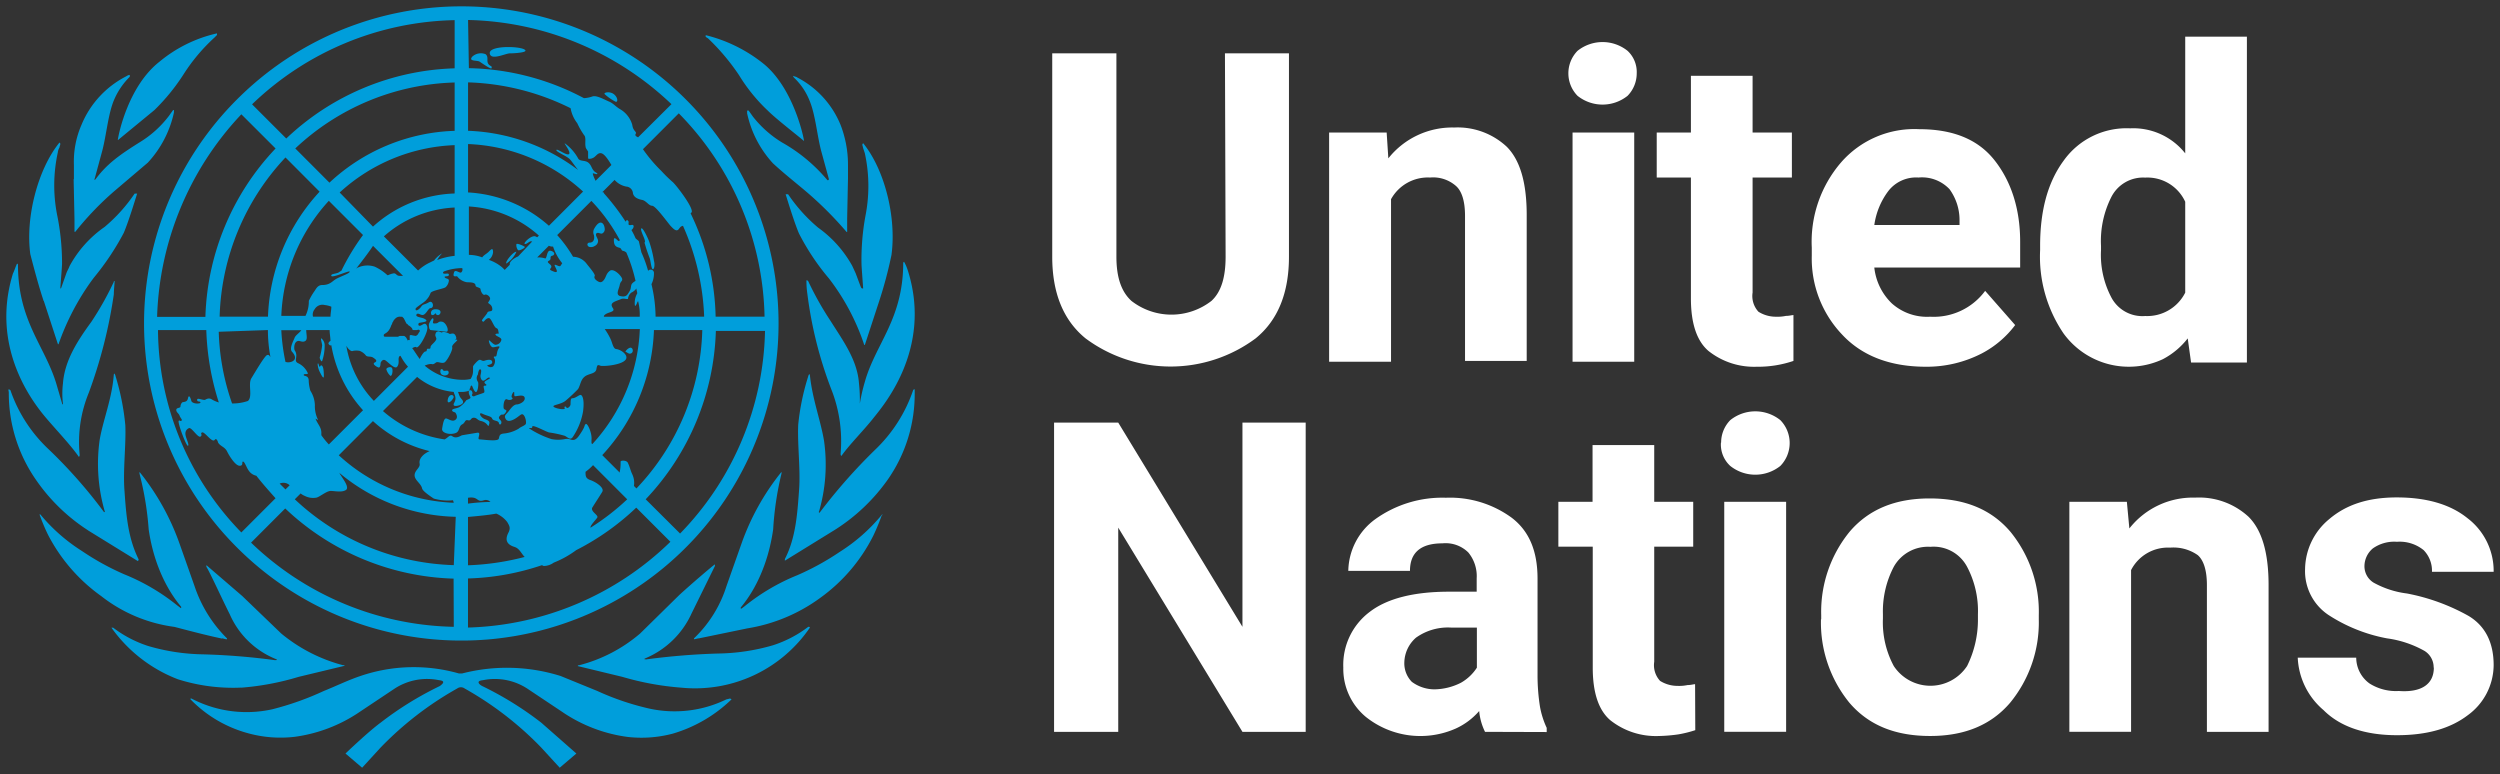 <svg xmlns="http://www.w3.org/2000/svg" viewBox="0 0 1970.132 610" version="1.1" id="svg932"><rect x="0" y="0" width="1970.132" height="610" fill="#333333" stroke="none"/><defs id="defs923" fill="#ffffff"><style id="style921">.cls-1{fill:#009edb}</style></defs><path d="m 965.322,42.022 h 50.448 v 160.285 c 0,28.235 -8.541,49.926 -26.269,64.366 a 112.356,112.356 0 0 1 -134.016,0 C 837.758,252.232 829.217,230.542 829.217,202.307 V 42.022 h 50.571 v 160.285 c 0,16.406 3.963,27.651 11.829,34.81 a 51.339,51.339 0 0 0 63.075,0 c 7.865,-7.22 11.153,-19.049 11.153,-34.81 z m 161.606,97.885 a 33.12,33.12 0 0 0 -30.724,17.082 v 128.086 h -48.789 V 104.421 h 45.348 l 1.321,20.37 a 64.304,64.304 0 0 1 51.892,-24.302 56.716,56.716 0 0 1 41.385,15.116 c 10.507,10.507 15.761,28.235 15.761,53.858 V 284.431 h -48.605 V 170.108 c 0,-11.829 -2.642,-19.694 -7.251,-23.657 a 27.283,27.283 0 0 0 -20.339,-6.544 z m 109.038,-82.124 a 25.255,25.255 0 0 1 7.22,-17.727 31.553,31.553 0 0 1 39.418,0 22.797,22.797 0 0 1 7.22,17.727 25.255,25.255 0 0 1 -7.22,17.727 31.553,31.553 0 0 1 -39.418,0 25.255,25.255 0 0 1 -7.22,-17.727 z m 51.892,46.638 v 180.654 h -48.605 V 104.421 Z m 125.475,180.009 a 86.702,86.702 0 0 1 -28.911,4.578 57.699,57.699 0 0 1 -38.097,-12.474 Q 1332.53,264.675 1332.53,235.15 v -95.243 h -26.945 V 104.421 H 1332.53 V 59.749 h 48.605 v 44.672 h 30.969 v 35.486 h -30.969 v 90.634 a 18.25,18.25 0 0 0 4.609,15.116 25.654,25.654 0 0 0 13.795,3.933 32.413,32.413 0 0 0 7.865,-0.645 c 2.642,0 4.609,-0.645 5.93,-0.645 z m 174.725,-28.266 a 78.284,78.284 0 0 1 -26.269,22.336 94.536,94.536 0 0 1 -44.027,10.507 c -28.235,0 -50.571,-8.541 -66.332,-25.623 a 86.855,86.855 0 0 1 -23.657,-61.754 v -6.544 a 95.796,95.796 0 0 1 23.012,-67.008 76.563,76.563 0 0 1 61.724,-26.269 c 26.299,0 46.085,7.865 59.143,24.302 13.057,16.437 20.339,38.097 20.339,64.366 v 20.37 h -114.937 a 46.085,46.085 0 0 0 13.795,28.235 41.508,41.508 0 0 0 30.201,10.507 50.294,50.294 0 0 0 43.351,-20.37 z m -76.194,-116.258 a 27.651,27.651 0 0 0 -23.657,10.507 57.73,57.73 0 0 0 -11.153,26.914 h 67.162 v -3.933 a 41.292,41.292 0 0 0 -7.896,-24.302 29.802,29.802 0 0 0 -24.456,-9.186 z m 214.819,145.814 -2.642,-19.049 a 60.31,60.31 0 0 1 -19.694,16.437 63.536,63.536 0 0 1 -78.191,-20.37 107.532,107.532 0 0 1 -18.434,-65.687 v -3.287 c 0,-27.651 5.899,-49.926 18.434,-67.008 a 60.863,60.863 0 0 1 52.568,-25.623 52.23,52.23 0 0 1 43.351,19.725 V 28.872 h 48.605 v 256.849 z m -70.971,-88.668 a 71.893,71.893 0 0 0 7.896,36.868 27.651,27.651 0 0 0 26.945,15.116 33.519,33.519 0 0 0 31.522,-18.434 v -71.586 a 32.721,32.721 0 0 0 -31.522,-19.049 28.051,28.051 0 0 0 -26.945,15.761 76.809,76.809 0 0 0 -7.896,38.097 z m -626.76,135.982 v 243.699 h -49.834 l -97.885,-160.93 v 160.93 H 830.661 V 333.035 h 50.571 l 97.885,160.93 v -160.93 z m 141.328,243.699 a 46.546,46.546 0 0 1 -4.609,-16.406 54.258,54.258 0 0 1 -18.434,13.795 68.851,68.851 0 0 1 -70.941,-9.217 49.158,49.158 0 0 1 -17.697,-38.835 52.23,52.23 0 0 1 21.015,-44.027 c 13.795,-10.507 34.81,-15.761 62.4,-15.761 h 21.691 v -10.507 a 29.31,29.31 0 0 0 -6.575,-20.37 25.378,25.378 0 0 0 -20.37,-7.22 q -25.623,0 -25.623,21.691 h -48.605 a 51.4,51.4 0 0 1 21.015,-40.555 90.634,90.634 0 0 1 55.855,-17.082 82.431,82.431 0 0 1 51.892,15.761 c 13.795,10.507 20.37,26.269 20.37,47.959 v 76.256 a 159.117,159.117 0 0 0 1.966,24.978 68.268,68.268 0 0 0 5.254,16.406 v 3.287 z m -39.941,-33.489 a 47.406,47.406 0 0 0 21.046,-5.254 36.223,36.223 0 0 0 12.474,-11.829 v -31.553 h -19.724 a 43.259,43.259 0 0 0 -28.235,7.896 26.637,26.637 0 0 0 -9.217,19.725 20.8,20.8 0 0 0 5.899,15.085 30.109,30.109 0 0 0 17.727,5.93 z m 205.633,32.168 a 93.492,93.492 0 0 1 -13.15,3.287 123.939,123.939 0 0 1 -15.761,1.321 57.852,57.852 0 0 1 -38.097,-12.474 q -13.795,-11.859 -13.795,-41.385 V 430.828 H 1228.07 v -35.394 h 26.945 v -44.672 h 48.605 v 44.672 h 30.724 v 35.394 h -30.724 v 90.634 a 18.25,18.25 0 0 0 4.609,15.116 25.931,25.931 0 0 0 13.795,3.933 32.413,32.413 0 0 0 7.865,-0.645 c 2.642,0 4.609,-0.676 5.93,-0.676 z m 20.37,-226.617 a 25.255,25.255 0 0 1 7.22,-17.727 31.553,31.553 0 0 1 39.418,0 25.808,25.808 0 0 1 0,36.131 31.645,31.645 0 0 1 -39.418,0 22.828,22.828 0 0 1 -7.374,-18.403 z m 51.216,46.638 v 181.269 h -48.758 V 395.435 Z m 27.651,92.631 v -3.287 a 99.79,99.79 0 0 1 22.336,-65.687 c 15.116,-17.758 36.131,-26.299 63.075,-26.299 27.651,0 48.605,8.541 63.721,26.299 a 99.636,99.636 0 0 1 22.336,65.687 v 3.287 a 99.759,99.759 0 0 1 -22.52,65.656 c -15.116,17.727 -36.131,26.269 -63.075,26.269 -27.651,0 -48.605,-8.541 -63.721,-26.269 a 99.913,99.913 0 0 1 -22.336,-65.687 z m 48.635,-3.963 v 3.287 a 72.723,72.723 0 0 0 8.541,37.452 34.595,34.595 0 0 0 57.791,0 82.093,82.093 0 0 0 8.541,-37.452 v -3.287 a 74.597,74.597 0 0 0 -8.541,-37.421 29.802,29.802 0 0 0 -28.911,-15.761 30.877,30.877 0 0 0 -28.88,15.761 75.826,75.826 0 0 0 -8.541,37.421 z m 226.279,-52.537 a 32.659,32.659 0 0 0 -30.724,17.697 v 127.441 h -48.635 V 395.435 h 45.317 l 1.966,21.015 a 63.628,63.628 0 0 1 51.923,-24.302 57.484,57.484 0 0 1 42.03,15.116 c 10.508,10.507 15.761,28.235 15.761,53.858 v 115.613 h -48.605 V 461.122 c 0,-11.829 -2.642,-19.694 -7.22,-23.657 a 33.304,33.304 0 0 0 -21.691,-5.899 z m 207.722,94.506 a 15.177,15.177 0 0 0 -7.251,-13.15 82.769,82.769 0 0 0 -29.556,-9.862 127.349,127.349 0 0 1 -46.085,-18.434 41.477,41.477 0 0 1 -18.434,-36.131 51.8,51.8 0 0 1 19.049,-39.418 c 13.15,-11.183 30.201,-17.082 53.213,-17.082 23.012,0 42.03,5.254 55.825,16.437 a 52.23,52.23 0 0 1 20.523,42.183 h -48.605 a 23.227,23.227 0 0 0 -6.575,-17.082 29.894,29.894 0 0 0 -21.015,-6.575 29.187,29.187 0 0 0 -19.049,5.254 18.434,18.434 0 0 0 -6.575,13.795 15.147,15.147 0 0 0 7.22,13.15 72.815,72.815 0 0 0 26.269,8.541 160.285,160.285 0 0 1 48.635,17.727 c 13.119,7.896 19.694,21.015 19.694,38.773 a 49.158,49.158 0 0 1 -20.37,39.418 c -13.795,10.507 -32.168,15.761 -55.825,15.761 -24.978,0 -44.672,-6.575 -57.822,-19.725 a 57.361,57.361 0 0 1 -20.37,-41.385 h 46.085 a 25.193,25.193 0 0 0 10.508,20.37 38.896,38.896 0 0 0 23.012,5.899 c 17.727,1.321 27.651,-5.254 27.651,-18.434 z" id="path927" stroke-width="3.072" fill="#ffffff"/><path class="cls-1" d="m 572.491,551.111 a 93,93 0 0 1 -61.109,7.22 208.92,208.92 0 0 1 -40.709,-13.826 l -28.911,-11.798 a 141.328,141.328 0 0 0 -77.515,-1.997 h -2.642 a 130.022,130.022 0 0 0 -77.516,1.997 c -9.832,3.287 -19.049,7.865 -28.88,11.798 a 230.765,230.765 0 0 1 -40.739,14.471 93.615,93.615 0 0 1 -61.078,-7.22 l -2.642,-1.321 c -0.645,0 -0.645,0 -0.645,0.645 a 99.36,99.36 0 0 0 46.085,26.945 96.011,96.011 0 0 0 36.131,2.611 119.115,119.115 0 0 0 51.247,-19.694 l 27.651,-18.434 a 46.823,46.823 0 0 1 34.779,-6.483 c 6.575,0.645 1.321,3.933 0.676,4.578 a 261.672,261.672 0 0 0 -46.761,28.911 c -9.862,7.22 -27.651,24.302 -27.651,24.302 L 285.38,605 299.85,589.208 a 261.734,261.734 0 0 1 60.433,-46.638 4.977,4.977 0 0 1 5.899,0 261.734,261.734 0 0 1 60.433,46.638 L 441.087,605 454.205,593.817 426.554,569.514 a 261.672,261.672 0 0 0 -46.638,-28.911 c -1.321,-0.645 -5.899,-3.933 0.676,-4.578 a 46.853,46.853 0 0 1 34.81,6.544 l 27.651,18.434 a 118.992,118.992 0 0 0 51.216,19.694 95.98,95.98 0 0 0 36.131,-2.611 111.926,111.926 0 0 0 46.085,-26.945 2.274,2.274 0 0 0 -1.321,-0.645 l -2.611,0.645 m 64.366,-57.146 a 92.447,92.447 0 0 1 -27.651,14.471 161.544,161.544 0 0 1 -43.351,6.544 546.879,546.879 0 0 0 -56.501,4.609 c -1.321,0 -1.966,0 -1.321,-0.645 A 69.404,69.404 0 0 0 544.963,483.488 l 18.434,-37.452 v -1.29 c -1.29,0.645 -19.694,16.406 -28.235,24.302 l -30.724,30.201 A 119.822,119.822 0 0 1 456.479,524.228 h -0.645 l -0.645,0.645 35.209,8.51 a 224.282,224.282 0 0 0 46.638,8.541 109.499,109.499 0 0 0 101.173,-47.284 c 0,-0.676 -0.645,-0.676 -1.321,-0.676 m 57.822,-88.023 a 139.024,139.024 0 0 1 -32.843,28.911 206.862,206.862 0 0 1 -33.519,18.434 163.326,163.326 0 0 0 -41.385,24.333 l -2.611,1.966 c -0.676,0 -0.676,0 -0.676,-0.676 0,-0.676 19.725,-20.339 25.623,-61.724 a 246.71,246.71 0 0 1 6.575,-44.027 v -1.321 a 191.377,191.377 0 0 0 -31.522,56.501 l -11.829,33.489 a 97.394,97.394 0 0 1 -24.302,39.941 l -1.321,1.29 v 0.676 c 1.321,0 2.611,-0.676 3.933,-0.676 l 38.097,-7.865 a 132.941,132.941 0 0 0 57.822,-24.302 134.446,134.446 0 0 0 41.385,-48.605 163.849,163.849 0 0 0 6.575,-15.792 c 1.29,-1.29 0.645,-1.29 0,-0.645 m 24.948,-98.53 a 116.565,116.565 0 0 1 -30.201,47.284 438.056,438.056 0 0 0 -43.351,49.158 c 0,0.645 -1.321,0 -0.676,-0.645 a 132.664,132.664 0 0 0 3.933,-55.855 c -2.612,-15.761 -9.217,-32.843 -11.153,-51.892 l -0.645,-0.645 c 0,0.645 -0.676,1.29 -0.676,1.966 a 185.662,185.662 0 0 0 -7.865,38.097 c -0.676,15.761 1.966,36.131 0.645,51.892 -1.321,18.434 -2.642,37.452 -11.153,53.858 v 1.321 l 39.388,-24.302 a 147.473,147.473 0 0 0 41.415,-39.203 117.671,117.671 0 0 0 21.506,-68.974 v -2.642 a 2.366,2.366 0 0 0 -1.321,0.676" id="path929" stroke-width="3.072" fill="#ffffff"/><path class="cls-1" d="m 677.596,317.919 v 0 a 122.894,122.894 0 0 0 -0.676,-15.761 c -1.29,-18.434 -12.474,-33.519 -22.336,-49.158 a 248.4,248.4 0 0 1 -17.727,-31.522 2.274,2.274 0 0 0 -1.321,-0.645 66.332,66.332 0 0 0 0.676,10.507 321.368,321.368 0 0 0 19.694,77.515 111.557,111.557 0 0 1 6.544,48.482 c 0,1.321 0,1.321 0.645,1.966 5.93,-8.541 17.758,-20.37 24.978,-29.556 7.22,-9.186 46.638,-53.858 27.651,-115.613 a 39.173,39.173 0 0 0 -3.287,-7.896 l -0.645,0.676 c 0,44.641 -21.691,63.721 -30.232,93.922 a 143.971,143.971 0 0 0 -3.933,17.082 m 0.645,-91.956 -3.933,-10.538 -2.673,-5.807 a 90.911,90.911 0 0 0 -26.914,-30.201 127.81,127.81 0 0 1 -23.657,-26.299 h -1.966 c 0.645,1.966 6.575,21.691 10.507,30.877 a 184.956,184.956 0 0 0 23.657,35.486 l 1.966,2.612 a 177.213,177.213 0 0 1 25.623,49.158 0.645,0.645 0 0 0 0.645,0.645 l 11.183,-34.165 a 333.197,333.197 0 0 0 9.832,-36.868 c 3.963,-29.556 -5.254,-67.008 -22.336,-88.023 a 2.274,2.274 0 0 0 -0.645,1.321 l 0.645,2.611 1.321,3.963 a 121.02,121.02 0 0 1 0.645,48.605 190.179,190.179 0 0 0 -3.257,38.742 c 0,1.966 1.29,18.434 1.29,19.049 0,0.614 -0.645,0 -1.29,0 M 625.581,61.07 a 50.817,50.817 0 0 1 12.474,18.434 c 4.609,11.153 5.899,27.651 9.217,39.941 l 5.93,21.66 c 0,0.676 -0.676,1.321 -1.321,0.676 A 128.855,128.855 0 0 0 616.364,112.317 86.026,86.026 0 0 1 593.383,91.948 l -3.287,-4.609 a 0.922,0.922 0 0 0 -1.321,0 v 1.966 a 84.152,84.152 0 0 0 20.37,39.418 c 8.541,7.896 17.727,15.116 26.269,22.336 a 285.729,285.729 0 0 1 31.553,31.522 c 0,0 0.645,0.676 0.645,0 v -10.507 l 0.645,-31.522 v -10.507 a 86.671,86.671 0 0 0 -5.807,-31.522 73.122,73.122 0 0 0 -34.165,-37.452 c -0.645,-0.645 -1.966,-0.645 -3.287,-1.321 a 1.997,1.997 0 0 0 0.676,1.321 M 558.082,30.347 a 172.328,172.328 0 0 1 24.333,28.911 134.876,134.876 0 0 0 22.981,28.235 c 5.899,5.93 23.657,19.725 28.235,23.657 -0.645,-5.254 -9.217,-42.706 -32.168,-61.109 A 117.671,117.671 0 0 0 556.115,27.705 v 1.321 l 1.966,1.321 m -367.914,511.578 a 211.992,211.992 0 0 0 45.225,-8.541 l 35.486,-8.541 h 0.645 a 0.645,0.645 0 0 0 -0.645,-0.645 h -0.676 a 127.318,127.318 0 0 1 -48.605,-24.978 l -30.724,-29.556 -28.235,-24.302 v 1.321 c 2.611,3.933 12.474,25.623 18.434,37.421 a 67.039,67.039 0 0 0 36.868,35.486 c 0.645,0.645 0,0.645 -1.321,0.645 a 532.04,532.04 0 0 0 -56.501,-4.578 161.575,161.575 0 0 1 -43.351,-6.575 92.816,92.816 0 0 1 -27.651,-14.471 h -1.321 a 114.599,114.599 0 0 0 52.353,40.678 143.602,143.602 0 0 0 49.926,6.575 M 174.959,503.09 c 1.321,0 1.966,0.676 3.933,0.676 v -0.676 l -1.29,-1.29 a 104.46,104.46 0 0 1 -24.302,-39.941 l -11.829,-33.489 a 191.469,191.469 0 0 0 -31.553,-56.501 v 1.321 a 244.774,244.774 0 0 1 7.251,44.027 c 5.899,40.709 25.623,60.433 25.623,61.078 0,0.645 0,1.321 -0.676,0.645 l -2.611,-1.966 A 164.309,164.309 0 0 0 98.12,452.673 204.68,204.68 0 0 1 64.6,434.239 138.256,138.256 0 0 1 31.757,405.358 h -0.645 a 155.922,155.922 0 0 0 6.575,15.761 135.89,135.89 0 0 0 42.03,48.605 118.685,118.685 0 0 0 57.791,24.302 c 12.504,3.287 24.978,6.575 37.452,9.217 M 69.209,417.863 108.627,442.165 a 2.274,2.274 0 0 0 0.645,-1.321 c -8.541,-17.082 -9.862,-35.455 -11.153,-53.858 -1.321,-16.437 1.29,-36.131 0.645,-51.892 a 192.544,192.544 0 0 0 -7.773,-38.865 c 0,-0.645 -0.645,-1.29 -0.645,-1.966 l -0.645,0.676 v 0 c -1.321,19.049 -8.541,36.131 -11.183,51.892 a 134.569,134.569 0 0 0 3.933,55.825 c 0.676,0.676 -0.645,1.321 -0.645,0.676 A 388.161,388.161 0 0 0 38.455,354.173 114.967,114.967 0 0 1 8.223,307.535 2.212,2.212 0 0 0 6.932,306.859 c -0.676,0 0,1.321 0,2.642 a 119.299,119.299 0 0 0 21.66,68.974 145.445,145.445 0 0 0 40.739,39.418 m -7.22,-57.822 c 0.645,-0.645 0.645,-0.645 0.645,-1.966 A 102.094,102.094 0 0 1 69.977,309.501 382.938,382.938 0 0 0 89.701,231.986 c 0,-3.287 0.645,-9.217 0.645,-10.507 -0.645,0 -0.645,0 -0.645,0.645 A 243.177,243.177 0 0 1 71.943,253.676 C 61.436,268.116 50.928,283.878 49.607,302.281 a 64.519,64.519 0 0 0 0,15.761 0.645,0.645 0 0 1 -0.645,0.645 v -0.645 L 44.353,302.281 C 35.136,272.049 14.152,253.123 14.152,208.328 l -0.676,-0.645 c -1.29,2.611 -1.966,5.254 -3.257,7.865 -19.079,61.754 19.694,106.426 27.651,115.643 7.957,9.217 18.434,20.339 24.302,28.88 M 34.522,237.178 45.675,271.342 a 0.645,0.645 0 0 0 0.645,-0.645 195.74,195.74 0 0 1 25.623,-49.158 l 1.966,-2.642 a 207.138,207.138 0 0 0 23.657,-35.455 c 3.933,-9.217 9.862,-28.911 10.507,-30.877 h -1.966 a 126.857,126.857 0 0 1 -23.657,26.269 89.621,89.621 0 0 0 -27.651,30.877 c -0.645,1.966 -1.966,3.933 -2.612,5.899 l -3.933,11.183 c 0,0 -0.676,1.321 -0.676,0 0,-1.321 1.321,-16.437 1.321,-19.049 a 190.486,190.486 0 0 0 -3.994,-38.957 120.866,120.866 0 0 1 0.645,-48.605 9.217,9.217 0 0 1 1.321,-3.933 c 0,-0.645 0.645,-1.966 0.645,-2.642 0,-0.676 0,-0.645 -0.645,-1.29 -17.082,21.015 -26.945,59.112 -22.981,88.023 3.257,12.474 6.544,24.948 10.507,36.868 m 23.626,-95.919 0.676,31.553 v 9.832 h 0.645 A 238.906,238.906 0 0 1 90.224,150.507 L 116.492,128.171 A 84.459,84.459 0 0 0 137.077,88.66 v -1.936 h -0.645 l -3.287,4.578 a 82.769,82.769 0 0 1 -22.336,20.37 c -15.761,9.862 -26.269,17.082 -35.486,29.556 -0.645,0.676 -1.321,0.676 -0.645,-0.645 l 5.899,-21.691 c 3.287,-12.474 4.609,-28.88 9.217,-39.941 A 56.685,56.685 0 0 1 102.267,60.517 v -1.444 c -1.321,0 -1.966,0.645 -3.287,1.321 a 75.058,75.058 0 0 0 -34.81,38.097 72.661,72.661 0 0 0 -5.93,31.522 v 11.153 m 34.84,-30.877 v 0 L 121.715,86.725 a 160.592,160.592 0 0 0 23.012,-28.266 144.032,144.032 0 0 1 24.302,-28.88 l 1.966,-1.997 V 26.291 A 108.239,108.239 0 0 0 125.679,48.627 C 101.346,67.676 93.48,105.097 92.835,110.351 M 357.027,314.079 c 1.966,-2.642 -2.642,-4.609 -3.963,0 -1.321,4.609 1.997,3.287 3.963,0 m 49.926,-115.613 c -1.966,-0.676 -9.217,7.865 -7.896,9.217 a 21.814,21.814 0 0 0 7.896,-9.217 m 1.321,-1.321 c 1.29,0.645 5.899,-1.966 5.254,-2.642 -0.645,-0.676 -6.575,-3.287 -6.575,-1.966 a 6.145,6.145 0 0 0 1.321,4.609 m 88.668,81.448 c 2.642,-0.645 1.966,-4.609 0,-4.609 -1.966,0 -4.609,3.287 -3.933,3.287 0.676,0 2.611,1.966 3.933,1.321 m -32.198,-87.408 c -1.966,0 -2.611,1.997 -0.645,3.287 a 5.407,5.407 0 0 0 4.609,-0.645 4.424,4.424 0 0 0 2.611,-3.933 c 0,-1.997 -2.611,-4.609 -1.321,-5.93 1.29,-1.321 3.287,0.676 4.609,0 a 3.595,3.595 0 0 0 1.966,-3.287 c 0,-1.29 -0.645,-5.254 -3.287,-5.254 -2.642,0 -5.254,5.254 -5.254,5.254 a 5.715,5.715 0 0 0 0,4.609 c 0.676,2.612 0,5.899 -3.287,5.899" id="path931" stroke-width="3.072" fill="#ffffff"/><path class="cls-1" d="m 508.095,191.799 a 121.481,121.481 0 0 0 3.963,11.829 c 0.645,1.966 1.321,9.217 2.611,8.541 1.29,-0.676 1.321,-4.609 0.676,-6.575 a 85.565,85.565 0 0 0 -3.287,-13.795 c -0.676,-2.642 -5.254,-12.474 -6.575,-11.829 -1.321,0.645 1.966,6.575 2.611,9.217 0.645,2.642 -0.645,1.321 0,2.642 M 485.113,80.15 c 1.966,0.645 1.966,-3.287 -1.321,-5.899 -3.287,-2.611 -8.541,-1.321 -7.22,0 a 40.186,40.186 0 0 0 8.541,5.899 M 386.583,51.915 c -4.609,-2.642 -0.645,-6.575 -3.933,-9.217 a 10.016,10.016 0 0 0 -10.507,1.966 c -3.287,3.963 3.933,2.642 5.899,3.963 1.966,1.321 8.541,5.899 9.217,5.254 a 1.26,1.26 0 0 0 -0.645,-1.966 M 412.882,38.765 c -5.899,-2.642 -27.651,-2.642 -26.914,3.287 0.737,5.93 12.474,0 15.761,0 3.287,0 16.406,-0.676 11.153,-3.287 m -59.819,253.531 c -1.29,-0.645 -3.257,0.645 -3.933,-0.645 -0.676,-1.29 -1.966,-0.676 -1.966,0 a 3.38,3.38 0 0 0 0.645,3.287 4.056,4.056 0 0 0 5.254,0 1.966,1.966 0 0 0 0,-2.642 m -12.474,-43.996 c 1.966,0 1.966,-1.321 2.642,-1.321 0.676,0 0,1.321 1.966,1.321 1.966,0 3.933,-4.609 -1.966,-4.609 -4.609,0 -3.963,4.609 -2.642,4.609 m 7.896,5.254 c -3.287,-0.676 -2.642,1.29 -5.254,1.29 -3.963,0.676 -0.676,-2.611 -1.966,-3.933 -0.676,-0.645 -2.642,2.642 -3.287,4.609 0,1.321 0,3.933 1.29,4.578 l 12.504,1.321 c 2.611,0 0,-7.22 -3.287,-7.865 m -40.739,42.675 c 1.321,0 1.966,-3.933 1.321,-5.899 -0.645,-1.966 -4.609,-0.645 -4.609,0.645 a 10.415,10.415 0 0 0 3.287,5.254 m -52.537,0 c 0,-1.29 0,-6.544 -1.321,-7.865 -1.321,-1.321 -1.321,0.645 -1.966,0.645 -0.645,0 -0.676,-2.611 -1.321,-2.611 -0.645,0 0,3.933 1.321,6.544 1.321,2.611 3.287,6.575 3.287,3.287 m -1.321,-11.798 a 37.145,37.145 0 0 0 1.966,-11.829 7.005,7.005 0 0 0 -2.611,-5.93 c -0.676,0 0,1.966 0.645,5.254 a 53.398,53.398 0 0 1 -1.966,9.862 c 0,0.645 1.321,3.933 1.966,2.642" id="path933" stroke-width="3.072" fill="#ffffff"/><path class="cls-1" d="m 186.88,431.566 a 249.905,249.905 0 1 0 0,-353.321 249.383,249.383 0 0 0 0,353.321 M 124.48,260.098 h 38.097 a 207.599,207.599 0 0 0 9.862,57.054 23.934,23.934 0 0 1 -5.93,-2.642 c -2.611,-1.321 -4.578,0.645 -5.254,0.645 -2.611,0 -5.899,-1.966 -5.899,0 0,1.966 2.611,0.676 2.611,1.997 0,1.321 -6.575,1.29 -7.22,-1.321 -0.645,-2.611 -1.966,-5.254 -2.611,-1.966 -0.645,3.287 -3.287,2.611 -4.609,3.287 a 5.039,5.039 0 0 0 -1.321,3.257 c 0,1.321 -3.287,0.676 -3.287,2.642 0,1.966 1.966,2.642 2.642,4.609 0.676,1.966 2.611,3.287 1.321,3.933 -1.29,0.645 -0.676,-0.645 -1.997,0 -1.321,0.645 5.93,20.37 7.251,19.694 1.321,-0.676 -1.997,-6.544 -1.997,-9.217 a 4.455,4.455 0 0 1 2.642,-4.609 c 1.966,-1.29 7.22,7.896 9.217,6.575 1.997,-1.321 -0.645,-2.612 1.321,-3.287 1.966,-0.676 7.896,8.541 9.862,5.93 1.321,-1.966 2.611,1.29 2.611,1.966 1.966,3.287 5.254,3.287 7.22,7.22 1.966,3.933 6.575,11.183 9.862,11.183 3.287,0 1.321,-3.287 2.642,-3.287 1.321,0 2.611,4.578 4.578,7.22 a 9.555,9.555 0 0 0 5.93,3.933 c 4.578,5.93 9.862,11.829 15.116,17.727 l -26.945,26.945 a 230.703,230.703 0 0 1 -65.687,-159.762 m 217.43,-54.504 -2.642,1.321 a 36.868,36.868 0 0 0 -9.832,6.544 l -26.945,-26.914 a 90.204,90.204 0 0 1 55.763,-22.735 v 38.097 a 53.336,53.336 0 0 0 -13.795,3.287 24.21,24.21 0 0 1 3.933,-5.254 21.261,21.261 0 0 0 -6.575,5.93 m -20.431,62.4 v 0 1.321 c 0,-1.321 -0.645,-1.966 -1.321,-3.287 -0.645,-0.676 -1.29,-1.321 -1.966,-1.321 h -3.165 l -1.29,0.645 h -9.217 c -1.29,0 -1.966,0 -1.966,-0.645 -0.645,-2.611 3.287,-0.645 5.93,-8.541 0.645,-0.645 0.645,-1.966 1.29,-2.611 l 0.676,-1.321 0.645,-0.676 0.645,-0.645 a 4.854,4.854 0 0 1 3.963,-1.321 h 1.321 l 1.29,1.321 1.966,3.933 c 0.676,0.676 1.321,0.676 1.321,1.321 a 9.217,9.217 0 0 1 2.642,1.966 l 0.645,0.676 v 0.645 c 0.645,0.645 0.645,0.645 1.321,0.645 h 2.611 c 1.321,-0.645 1.321,0 1.997,0 v 0.676 c 0,0.645 0,0.645 -0.676,1.321 0,0.645 -0.645,0.645 -0.645,1.29 -0.676,0.676 -1.321,1.321 -1.966,1.321 a 28.143,28.143 0 0 1 -3.287,-0.645 c -0.676,0 -1.321,0 -1.321,0.645 v 3.287 m -72.108,63.075 a 24.149,24.149 0 0 1 -2.611,-11.829 22.182,22.182 0 0 0 -3.533,-11.306 31.922,31.922 0 0 1 -1.321,-7.865 c 0,-4.609 -3.933,-3.287 -3.933,-4.609 0,-1.321 3.257,0 3.257,-1.321 a 15.669,15.669 0 0 0 -7.22,-7.712 c -3.287,-1.321 -1.966,-3.287 -1.966,-5.254 a 6.974,6.974 0 0 0 -1.321,-5.254 c -0.645,-2.642 0,-7.251 3.287,-7.251 1.321,0 3.287,1.321 5.254,0 1.966,-1.321 0.676,-5.254 0.676,-8.541 h 18.434 c 0,2.642 0.676,5.93 0.676,8.541 -1.321,0.676 -1.966,1.997 -1.321,2.642 0.645,0.645 1.321,1.321 1.966,0.645 a 101.572,101.572 0 0 0 25.009,51.339 l -26.945,26.945 a 71.494,71.494 0 0 1 -5.899,-7.251 v -1.966 c 0,-4.578 -3.287,-7.22 -4.609,-11.153 m -23.657,-44.672 a 155.4,155.4 0 0 1 -3.287,-24.978 h 15.761 c -1.29,1.997 -4.578,3.963 -5.254,5.93 -0.676,1.966 -4.578,8.541 -1.966,11.153 5.93,6.575 -1.321,9.217 -5.254,7.896 m 3.287,97.209 -3.287,3.287 -4.609,-4.578 a 7.159,7.159 0 0 1 7.896,1.29 M 269.004,213.429 c -0.676,0 -0.676,0.676 -1.321,0.676 -1.966,1.966 -7.22,1.29 -6.575,3.287 0.645,1.997 14.471,-4.609 14.471,-3.287 0,1.321 -5.93,3.287 -9.862,5.254 -3.933,1.966 -5.254,5.254 -11.829,5.254 -3.287,0 -4.609,2.611 -5.899,4.578 a 49.158,49.158 0 0 0 -4.609,7.896 25.869,25.869 0 0 1 -2.642,11.829 h -19.049 a 142.158,142.158 0 0 1 37.452,-90.665 l 26.945,26.945 a 178.197,178.197 0 0 0 -17.082,28.235 m 24.948,-19.694 23.657,23.657 h -2.642 c -2.611,0 -2.611,-1.997 -4.578,-1.997 -3.963,0.676 -4.609,1.997 -5.254,1.321 a 38.312,38.312 0 0 0 -9.862,-6.575 18.188,18.188 0 0 0 -13.15,0.676 c -0.645,0 -0.645,0.645 -1.29,0.645 4.578,-5.899 9.217,-11.829 13.119,-17.727 M 261.108,241.694 c 0,2.611 -0.645,5.254 -0.645,7.865 h -13.795 a 6.606,6.606 0 0 1 1.321,-5.899 7.066,7.066 0 0 1 7.865,-3.287 19.509,19.509 0 0 1 5.254,1.321 m 11.829,30.877 1.321,1.966 c 1.321,1.321 2.611,2.611 3.933,1.966 a 14.256,14.256 0 0 1 5.254,0 11.706,11.706 0 0 1 4.609,3.287 c 1.321,1.966 3.933,0.645 5.899,1.966 1.966,1.321 3.933,2.642 1.321,3.933 -2.611,1.29 2.612,3.963 3.287,3.963 0.676,0 1.321,-1.321 1.321,-3.287 0,-0.676 1.29,-3.287 3.287,-2.642 1.997,0.645 7.865,7.896 9.832,5.254 1.966,-2.642 0.676,-5.899 1.321,-7.22 a 1.413,1.413 0 0 1 1.321,-1.321 39.418,39.418 0 0 0 5.899,8.541 l -26.914,26.945 a 82.677,82.677 0 0 1 -21.691,-43.351 m 21.015,-93.953 -26.269,-26.914 a 141.912,141.912 0 0 1 90.604,-37.329 v 38.097 a 100.343,100.343 0 0 0 -64.519,26.269 M 259.603,143.932 232.689,116.987 A 190.885,190.885 0 0 1 358.287,65.003 v 38.097 a 151.375,151.375 0 0 0 -98.561,40.739 m -7.865,7.22 a 152.727,152.727 0 0 0 -40.678,98.5 H 173.085 A 190.793,190.793 0 0 1 224.977,124.084 Z M 211.121,260.098 a 116.166,116.166 0 0 0 1.966,21.046 c -0.645,0 -0.645,-1.997 -2.611,-1.321 -1.966,0.676 -9.217,13.119 -12.474,18.434 -2.642,4.578 1.29,14.44 -2.642,17.727 a 36.868,36.868 0 0 1 -11.829,1.966 h -0.645 A 186.215,186.215 0 0 1 172.378,261.449 Z M 357.611,493.965 A 236.756,236.756 0 0 1 197.848,427.633 l 26.914,-26.945 a 201.301,201.301 0 0 0 132.695,55.302 z m 0,-48.605 a 190.947,190.947 0 0 1 -125.291,-51.892 l 4.609,-4.609 a 13.027,13.027 0 0 0 3.287,1.966 14.44,14.44 0 0 0 9.217,1.321 c 2.642,-0.645 7.896,-5.254 11.183,-5.254 3.287,0 8.541,1.321 11.829,-0.645 3.287,-1.966 -1.997,-8.541 -3.963,-11.829 -0.645,-0.676 -0.645,-1.321 -1.29,-1.966 a 147.872,147.872 0 0 0 91.956,34.81 z m 0,-49.158 A 141.881,141.881 0 0 1 266.976,358.782 l 26.914,-26.945 a 101.664,101.664 0 0 0 44.672,23.657 c -5.899,2.611 -8.541,6.544 -7.865,9.832 0.676,3.287 -3.963,5.254 -3.963,9.217 0,3.963 5.254,6.575 5.93,10.507 0.645,1.966 5.254,5.254 9.217,7.865 a 39.941,39.941 0 0 0 15.116,1.321 z m -1.321,-52.537 c -1.966,-1.321 -3.287,1.321 -5.899,2.611 a 94.536,94.536 0 0 1 -48.605,-22.336 l 26.914,-26.914 a 53.582,53.582 0 0 0 28.911,11.829 c 0,1.29 1.321,2.611 1.321,5.254 0,2.642 -1.966,3.933 -1.321,5.254 0.645,1.321 6.575,0 7.22,-1.966 0.645,-1.966 -1.966,-3.287 -2.612,-5.254 -0.676,-1.321 -0.676,-1.997 -1.321,-3.287 h 1.966 a 17.789,17.789 0 0 0 5.93,-0.676 1.383,1.383 0 0 0 1.29,-1.321 c 0,-0.645 0.676,-1.29 0.676,-1.966 0,-0.676 0.645,-0.645 0.645,-1.29 v 0 l 0.676,0.645 c 0.645,1.321 1.966,5.254 3.257,4.609 1.29,-0.645 1.997,-6.575 1.321,-7.896 a 4.885,4.885 0 0 1 0,-5.899 c 0,-0.676 0.676,-4.609 1.966,-3.963 1.29,0.645 0,3.963 0,5.254 0,1.997 1.321,4.609 3.287,3.287 1.321,-0.645 2.642,-2.611 3.963,-1.966 1.321,0.645 -3.287,1.966 -3.963,3.287 -0.676,1.321 1.966,1.966 1.321,2.642 -0.645,0.676 -1.321,0 -1.966,0.645 -0.645,0.645 1.321,4.609 0,5.254 -1.321,0.645 -5.93,1.966 -7.22,2.642 -1.29,0.676 -2.642,-0.676 -1.966,-1.321 0.676,-0.645 0,-3.287 -1.321,-3.287 -1.321,0 -1.321,0.645 -1.321,1.966 0,1.321 1.321,3.287 1.321,3.933 0,0.645 -1.966,1.321 -3.287,1.966 a 19.417,19.417 0 0 1 -5.254,5.254 c -1.966,1.321 -5.93,1.321 -5.93,2.642 0,1.321 1.997,1.321 2.642,1.966 1.321,1.966 1.966,4.609 -0.645,5.93 -2.611,1.321 -5.93,-1.997 -7.251,-1.321 -1.321,0.676 -1.966,3.933 -2.611,7.865 -0.645,3.933 7.22,5.254 11.153,3.287 2.642,-1.29 1.966,-5.254 4.609,-6.575 2.642,-1.321 1.966,-3.933 4.609,-3.257 2.642,0.676 1.966,-1.997 4.578,-1.997 2.611,0 2.642,1.997 5.93,2.642 5.254,1.321 5.254,5.254 5.899,3.287 0.645,-1.966 1.321,-3.287 -2.611,-4.609 -3.933,-1.321 -5.93,-5.899 -2.642,-4.578 3.933,1.966 7.22,1.966 7.896,3.933 0.676,1.966 4.578,1.321 5.254,3.287 0.645,3.287 3.287,0 1.321,-1.966 -1.966,-1.966 -1.321,-2.642 0,-3.963 1.321,-1.321 1.966,0.676 3.933,-1.966 1.966,-2.642 -0.676,-1.966 -1.321,-3.287 -0.645,-1.321 0,-8.541 2.642,-7.22 2.642,1.321 5.254,-0.645 3.933,-1.321 -1.321,-0.676 0.645,-4.578 1.321,-4.578 0.676,0 0,2.611 0.645,3.287 0.645,0.676 7.22,-1.997 7.896,1.29 0.676,3.287 -4.609,5.254 -5.93,5.254 -2.612,0 -4.609,2.642 -6.575,5.254 -1.966,2.611 -3.933,3.287 -2.611,5.93 1.321,2.642 3.933,1.966 6.575,0.645 2.642,-1.321 4.578,-3.287 5.899,-3.933 2.642,-1.321 4.609,6.575 3.287,7.865 -1.321,1.29 -3.933,1.997 -5.254,3.287 a 27.651,27.651 0 0 1 -12.474,3.963 c -2.642,0.645 -2.642,1.29 -3.287,3.933 -0.645,2.642 -12.474,0.645 -15.116,0.645 -2.642,0 1.966,-5.899 -1.966,-5.254 l -11.829,1.966 c -0.645,0 -4.609,3.287 -7.896,0.676 m 34.84,61.078 a 21.722,21.722 0 0 1 8.541,6.575 c 1.966,3.287 2.611,4.609 1.29,7.896 -3.287,5.899 -1.966,9.832 4.609,11.829 3.933,1.29 5.254,5.254 7.896,7.865 a 203.974,203.974 0 0 1 -44.672,6.575 v -38.097 c 7.22,-0.676 15.085,-1.321 22.336,-2.642 m -22.336,-7.865 v -4.609 c 8.541,-1.321 6.544,3.933 12.474,1.966 a 5.131,5.131 0 0 1 5.254,1.321 156.414,156.414 0 0 0 -17.727,1.321 m 0,97.854 v -38.865 a 198.781,198.781 0 0 0 58.375,-10.507 2.396,2.396 0 0 0 1.966,0.645 13.703,13.703 0 0 0 7.22,-2.611 77.823,77.823 0 0 0 17.727,-9.862 199.703,199.703 0 0 0 47.314,-33.489 l 26.914,26.914 a 238.015,238.015 0 0 1 -159.609,67.592 m 106.396,-343.551 9.217,-9.217 a 16.406,16.406 0 0 0 9.217,5.254 5.622,5.622 0 0 1 5.254,5.254 c 0.676,3.287 3.933,4.609 7.22,5.254 3.287,0.645 5.254,4.609 7.896,4.609 2.642,0 11.153,11.798 14.44,15.761 1.966,1.966 4.609,5.254 6.575,2.611 1.966,-2.642 1.966,-1.966 3.287,-2.611 a 193.19,193.19 0 0 1 16.714,71.647 h -38.282 a 114.384,114.384 0 0 0 -3.257,-25.623 18.434,18.434 0 0 0 1.966,-8.541 2.612,2.612 0 0 0 -4.609,-1.966 95.243,95.243 0 0 0 -5.254,-14.44 c -0.645,-2.642 -1.321,-5.899 -1.966,-8.541 0,-0.645 -1.321,-1.321 -2.642,-2.642 a 56.255,56.255 0 0 0 -3.287,-6.544 c 1.997,-1.321 2.642,-4.609 0,-3.963 -3.933,0.676 -1.29,-1.966 -2.611,-3.287 -1.321,-1.321 -1.321,0 -1.966,0.676 A 180.777,180.777 0 0 0 475.927,152.35 v -0.645 c -1.321,0 -1.321,-0.676 -0.676,-0.676 m 23.012,222.684 c -1.321,-2.611 -1.966,-5.899 -3.287,-8.541 -0.676,-2.611 -5.93,-2.611 -5.93,-1.29 a 32.413,32.413 0 0 1 -0.645,7.865 v 0.707 l -13.795,-13.795 a 152.727,152.727 0 0 0 40.739,-98.561 h 38.097 a 188.028,188.028 0 0 1 -51.892,124.83 l -1.966,-1.966 a 15.853,15.853 0 0 0 -1.321,-9.217 m -31.553,26.361 c 1.997,-3.287 5.93,-9.217 7.896,-12.504 1.966,-3.287 -5.254,-7.865 -9.217,-9.217 -3.963,-1.352 -3.963,-3.287 -3.963,-6.575 a 41.6,41.6 0 0 0 5.93,-5.254 l 26.914,26.945 a 188.427,188.427 0 0 1 -28.88,22.336 c -0.676,-1.321 3.933,-5.93 5.254,-7.896 1.321,-1.966 -5.254,-4.578 -3.963,-7.865 m 16.437,-157.028 c -3.287,-4.578 1.321,-5.254 5.899,-7.22 2.642,-1.29 5.93,0.676 5.93,-0.645 a 6.759,6.759 0 0 1 2.611,-4.609 9.647,9.647 0 0 0 3.963,-3.287 c 0,1.321 0.645,2.642 0.645,3.963 a 14.778,14.778 0 0 0 -1.966,7.22 c 0,1.966 0,4.578 1.966,0 0,-0.676 0.645,-0.676 0.645,-1.321 a 42.337,42.337 0 0 1 1.321,12.474 h -28.235 v -0.645 c 1.966,-3.287 9.217,-2.642 7.22,-5.93 m 5.254,-53.858 a 0.645,0.645 0 0 1 -0.645,0.676 c -0.676,0.645 -3.963,-4.609 -3.963,-0.676 0,3.933 1.321,5.254 3.963,5.93 2.642,0.676 1.29,1.966 3.287,2.611 a 5.039,5.039 0 0 1 2.611,1.321 125.659,125.659 0 0 1 7.22,22.336 9.217,9.217 0 0 0 -2.612,1.966 c -1.321,1.321 -0.676,3.933 -1.966,5.899 -1.997,3.287 -2.642,5.284 -7.896,3.963 -3.287,-1.321 -0.645,-5.254 0,-8.541 0.645,-3.287 1.966,-2.642 1.966,-4.609 0,-1.966 -6.575,-9.217 -9.862,-6.575 -3.287,2.642 -2.611,5.254 -5.254,7.896 -1.29,1.321 -2.611,1.321 -4.578,0 -1.966,-1.321 -2.642,-2.642 -1.966,-3.933 0.676,-1.29 -4.609,-7.251 -6.575,-9.862 a 13.733,13.733 0 0 0 -10.507,-5.254 102.217,102.217 0 0 0 -12.504,-17.082 l 26.945,-26.945 a 142.158,142.158 0 0 1 22.336,30.724 m -45.317,18.434 -1.321,1.966 c -0.645,1.321 -3.933,-1.321 -4.609,-0.645 -0.676,0.676 4.609,7.22 -0.645,5.254 -5.254,-1.966 -1.966,-1.966 -1.966,-3.963 0,-1.997 -4.609,-3.257 -1.966,-4.578 2.642,-1.321 0,-3.287 2.611,-3.963 2.611,-0.676 1.966,-3.257 -1.321,-3.933 -3.287,-0.676 -2.612,7.22 -4.578,5.93 a 17.789,17.789 0 0 0 -5.93,-0.676 l 9.217,-9.217 a 5.96,5.96 0 0 0 3.287,0.645 41.508,41.508 0 0 0 7.22,13.15 m -10.507,133.34 a 86.026,86.026 0 0 1 12.474,2.642 c 2.611,1.321 4.609,3.933 6.575,0.645 a 51.954,51.954 0 0 0 7.865,-19.694 c 1.321,-9.862 -0.645,-13.15 -1.966,-13.15 -1.321,0 -3.933,2.642 -6.575,2.642 -1.29,0 -1.29,2.611 -1.29,4.578 0,1.966 -2.642,3.963 -3.287,2.642 -0.645,-1.321 -1.997,-0.676 -1.321,0.645 0.676,1.321 -5.254,0.676 -7.896,-0.645 -3.933,-1.966 4.609,-1.966 8.541,-5.254 a 128.855,128.855 0 0 0 9.862,-9.217 c 1.966,-3.257 1.966,-7.22 5.254,-9.832 3.287,-2.611 8.541,-1.966 9.217,-5.93 0.676,-3.963 1.321,-3.287 3.287,-2.611 1.966,0.676 20.37,-0.676 20.37,-6.575 0,-2.642 -3.933,-5.899 -7.865,-6.575 -2.642,0 -3.287,-5.254 -4.609,-7.865 a 50.079,50.079 0 0 0 -4.609,-7.896 h 27.651 a 142.066,142.066 0 0 1 -37.452,90.665 l -0.645,-0.676 v -2.611 c 0.645,-5.254 -3.287,-13.795 -4.609,-12.504 -1.321,1.29 0,1.321 -3.933,7.251 -1.321,1.966 -3.287,5.254 -5.899,5.254 -2.611,0 -2.642,-1.321 -6.575,-0.676 a 27.467,27.467 0 0 1 -10.507,0 72.17,72.17 0 0 1 -17.758,-8.541 c 0.676,-0.645 2.642,0.676 2.642,-1.29 0,-1.966 10.507,3.933 13.15,4.578 m 103.108,79.482 -26.914,-26.791 a 201.301,201.301 0 0 0 55.302,-132.695 h 38.742 a 235.557,235.557 0 0 1 -67.008,159.762 m 66.824,-170.976 h -38.742 a 195.555,195.555 0 0 0 -19.725,-81.448 l 0.676,-0.645 c 2.611,-2.642 -12.474,-22.336 -15.116,-24.302 a 111.188,111.188 0 0 1 -8.664,-8.51 117.241,117.241 0 0 1 -14.44,-17.082 L 534.916,89.305 a 234.881,234.881 0 0 1 67.592,160.285 M 368.855,15.753 a 239.644,239.644 0 0 1 160.285,66.332 l -26.299,26.146 c -1.29,-0.645 -2.612,-1.29 -1.966,-2.611 1.321,-1.966 -1.966,-1.966 -2.611,-7.22 a 20.923,20.923 0 0 0 -9.862,-12.504 c -3.287,-1.966 -5.254,-4.578 -8.541,-5.899 -3.287,-1.321 -9.862,-5.254 -13.15,-3.933 a 23.534,23.534 0 0 1 -6.544,1.29 200.563,200.563 0 0 0 -90.665,-23.626 z m 0,49.158 a 193.896,193.896 0 0 1 80.803,20.37 27.129,27.129 0 0 0 5.254,11.829 60.925,60.925 0 0 0 5.254,9.217 c 1.966,1.966 0.645,5.93 1.29,9.217 0,1.29 1.321,2.611 1.997,3.933 v 5.254 c 0,0.645 2.611,0.645 4.578,-0.676 1.966,-1.321 3.287,-3.933 5.93,-3.257 2.642,0.676 5.899,5.899 7.865,9.217 l -12.474,12.474 c -1.321,-2.611 -2.642,-5.899 -1.966,-5.899 0.676,0 1.966,0.645 2.611,0.645 2.642,0 -1.966,-1.966 -1.966,-2.611 -1.966,-1.997 -1.966,-4.609 -4.578,-6.575 -2.611,-1.966 -6.575,-0.676 -7.896,-3.287 A 35.977,35.977 0 0 0 445.05,112.932 c -0.676,0 5.254,7.22 3.287,8.541 -1.966,1.321 -9.217,-4.609 -9.862,-3.287 -0.645,1.321 7.896,4.609 10.507,7.22 1.321,1.321 3.933,5.254 6.575,8.541 a 152.972,152.972 0 0 0 -86.702,-30.877 z m 0,48.605 a 142.066,142.066 0 0 1 90.634,37.452 l -26.914,26.945 a 104.46,104.46 0 0 0 -63.721,-26.269 z m 0,49.158 a 90.727,90.727 0 0 1 55.825,22.981 l -1.321,1.321 -1.29,-0.645 c -3.287,-1.321 -9.862,5.254 -8.541,5.899 1.321,0.645 3.933,-2.611 5.254,-1.966 h 0.645 l -11.153,11.829 c -3.287,1.321 -6.575,3.933 -6.575,5.899 v 0.676 l -3.963,4.025 -1.966,-1.966 a 33.335,33.335 0 0 0 -10.507,-5.93 8.756,8.756 0 0 0 3.287,-5.899 c 0,-3.933 -1.321,-2.642 -3.287,-0.645 -1.966,1.997 -3.933,2.611 -5.254,4.578 a 29.556,29.556 0 0 0 -10.507,-1.966 v -38.097 z m -4.609,48.605 a 3.072,3.072 0 0 1 -0.645,3.287 v 0 c -1.321,1.321 -5.254,-3.287 -5.93,0.645 -1.321,3.963 2.642,1.997 2.642,2.642 a 12.289,12.289 0 0 0 7.865,4.609 c 2.642,0 6.575,0 6.575,2.611 0,1.321 3.287,1.321 3.933,2.642 0,1.966 1.997,5.254 3.287,4.578 1.29,-0.676 3.287,0.676 3.963,1.997 0.676,1.321 0,1.966 -0.676,3.257 -1.966,1.997 1.966,1.321 2.642,5.254 0.676,3.933 -3.287,1.321 -3.963,3.963 -1.29,1.966 -2.611,3.287 -3.933,5.254 -0.645,0.645 0.676,1.966 1.321,1.321 0.645,-0.645 1.966,-2.642 3.933,-2.642 1.966,0 3.933,7.22 5.93,7.896 1.997,0.676 1.29,3.287 1.966,3.933 0.676,0.645 -3.287,0 -2.642,1.321 0.645,1.321 4.609,1.966 4.609,3.933 a 4.916,4.916 0 0 1 -4.609,3.933 c -1.966,0 -5.254,-4.578 -5.254,-3.287 0,1.29 1.321,5.254 3.287,5.254 1.966,0 6.575,-1.966 4.609,0.676 -1.966,2.642 -1.321,6.575 -2.642,6.575 -1.321,0 -1.966,0 -0.645,1.966 a 6.698,6.698 0 0 1 -1.321,5.899 3.718,3.718 0 0 1 -4.609,-0.645 c 0,-0.676 3.963,-0.676 3.963,-2.642 0,-1.966 -1.966,-2.611 -5.93,-1.29 -1.966,0.645 -2.611,-0.676 -3.933,-0.676 -1.321,0 -5.254,4.609 -5.254,5.254 v 3.287 a 11.03,11.03 0 0 1 -1.966,6.575 27.651,27.651 0 0 1 -7.22,0.645 46.515,46.515 0 0 1 -28.911,-11.153 12.289,12.289 0 0 1 5.254,-1.321 c 1.966,0.645 2.611,-0.645 3.933,-1.321 1.321,-0.676 4.609,1.321 6.575,0 1.966,-1.321 6.575,-9.832 5.899,-11.829 -0.676,-1.997 4.609,-5.254 3.963,-5.899 -0.645,-0.645 -1.321,0.645 -1.321,0 0,-0.645 1.321,-0.645 0,-3.287 -1.321,-2.642 -3.287,-1.321 -4.609,-1.321 -1.966,-1.29 -5.254,-1.966 -5.899,-1.29 -0.645,0.676 -2.642,-1.321 -3.287,-0.676 a 2.12,2.12 0 0 0 -1.966,1.966 c -0.676,1.321 0.645,2.642 0.645,3.963 -0.645,2.612 -4.609,4.578 -4.609,6.544 0,1.966 -1.966,0.676 -2.611,1.321 -0.645,0.645 0,1.966 -1.321,1.966 -1.321,0 -3.287,3.287 -4.578,5.93 -1.997,-2.642 -3.963,-5.93 -5.93,-8.541 1.321,-0.676 2.642,-1.321 3.287,-0.676 1.966,1.321 9.862,-12.474 8.541,-16.406 -1.321,-3.933 -3.287,-1.321 -5.254,-0.676 -1.966,0.645 -1.966,-1.29 -1.321,-1.966 0.645,-0.676 9.217,-0.645 4.609,-3.287 -1.966,-1.29 -7.22,-1.29 -6.575,-3.257 0.645,-1.966 3.287,0 3.933,0 3.287,1.29 5.254,-5.284 7.22,-5.284 3.287,0 1.997,-6.544 -1.29,-4.578 -3.287,1.966 -4.609,1.321 -5.93,3.287 -1.321,1.966 -4.578,4.578 -4.578,1.966 0,-1.321 7.22,-5.254 8.541,-7.22 a 14.502,14.502 0 0 0 3.257,-5.254 c 0.676,-1.997 9.862,-3.287 11.829,-4.609 a 8.111,8.111 0 0 0 2.642,-5.254 c 0,-1.966 -2.642,-1.321 -3.287,-2.642 -0.645,-1.321 3.287,0 3.287,-1.966 0,-1.966 -3.287,0 -4.609,-1.321 0,-0.645 0,-0.645 0.676,-1.29 a 42.245,42.245 0 0 1 14.44,-2.642 h 1.321 M 358.287,15.753 V 53.85 A 201.086,201.086 0 0 0 225.592,109.153 L 198.647,82.208 A 236.756,236.756 0 0 1 358.409,15.876 M 190.229,90.104 217.173,117.018 A 201.147,201.147 0 0 0 161.871,249.713 H 123.805 A 243.208,243.208 0 0 1 190.167,90.104" id="path935" stroke-width="3.072" fill="#ffffff"/></svg>